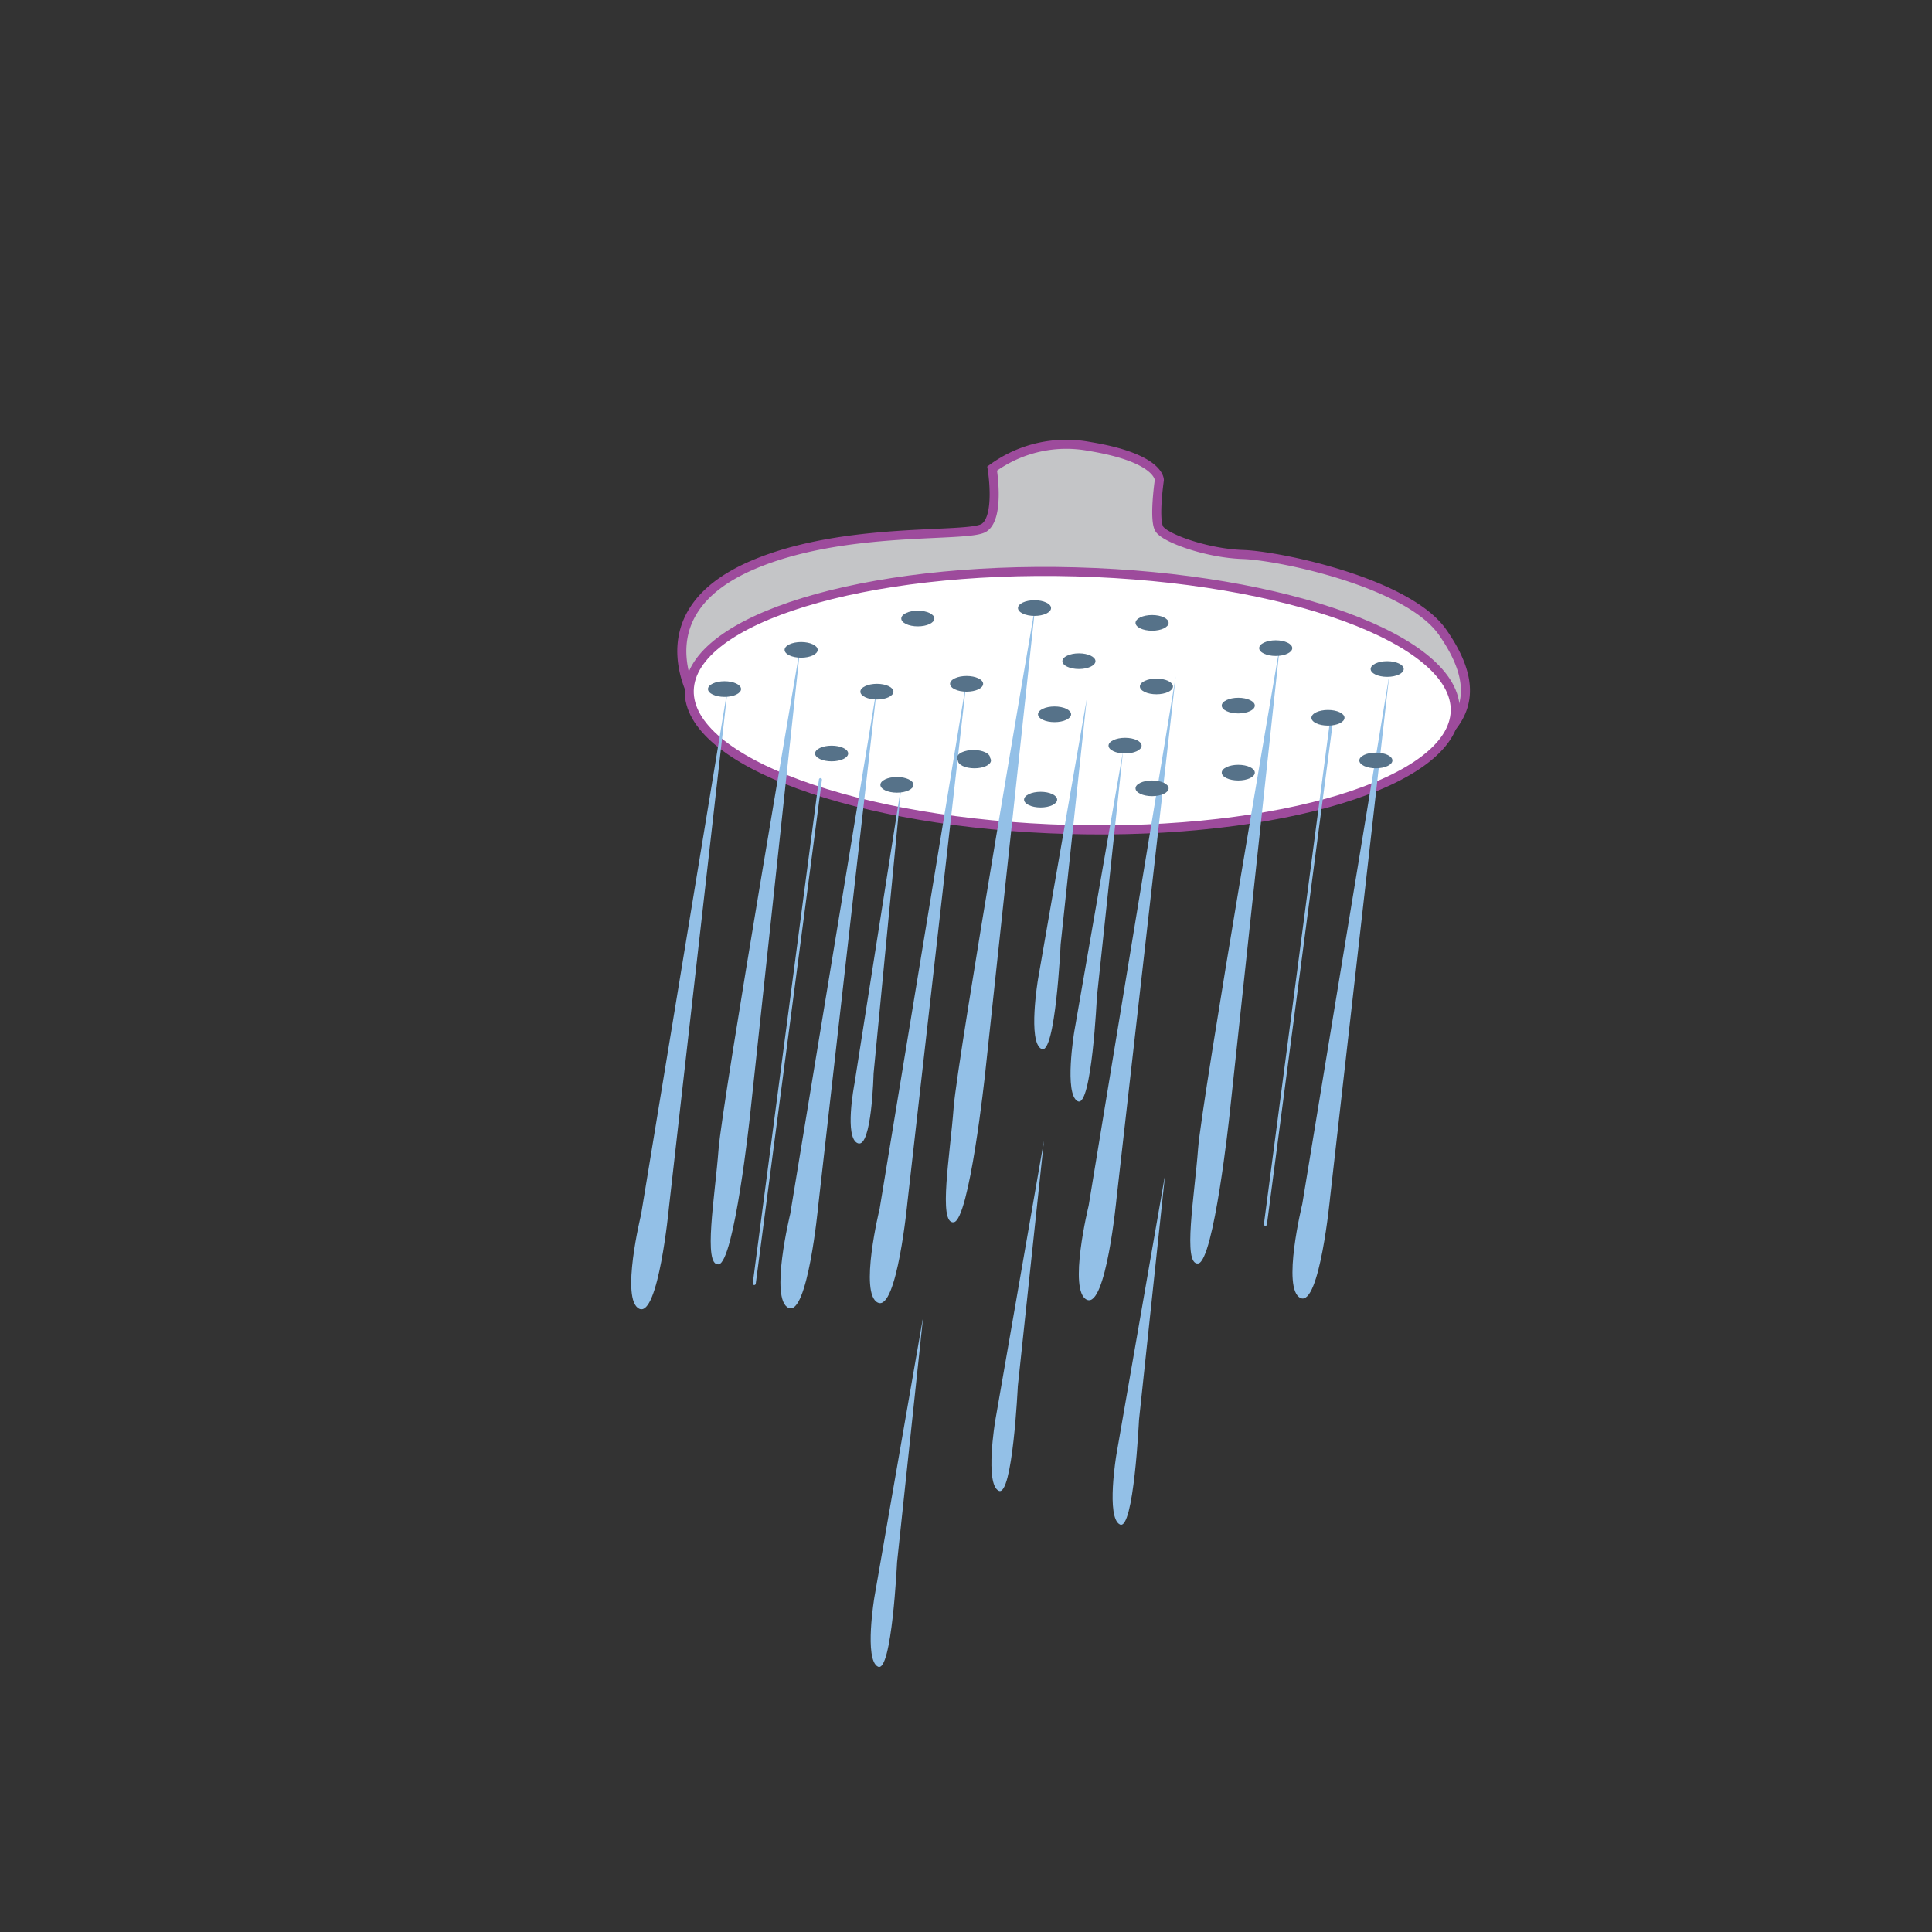 <svg id="word" xmlns="http://www.w3.org/2000/svg" viewBox="0 0 160 160"><rect x="0" y="0" width="160" height="160" fill="#333333" stroke="none"/><defs><style>.cls-1{fill:#c4c5c7;}.cls-1,.cls-2{stroke:#9d4b9c;stroke-width:0.75px;}.cls-2{fill:#fff;}.cls-3{fill:#93c0e7;}.cls-4{fill:none;stroke:#93c0e7;stroke-linecap:round;stroke-width:0.25px;}.cls-5{fill:#567289;}</style></defs><path class="cls-1" d="M58.03,58.8s-5.577-7.789,4.327-12.019c7.634-3.261,17.788-2.211,19.134-3.076s.674-4.9.674-4.9a10.38,10.38,0,0,1,8.077-1.828c5.865.963,5.769,2.788,5.769,2.788s-.481,3.27,0,4.039,3.942,2.019,6.924,2.116,13.653,2.307,16.538,6.443,2.308,6.923-.673,9.231"/><path class="cls-2" d="M120.517,58.887c-.158,5.891-14.489,10.283-32.008,9.808S56.92,63.059,57.08,57.165s14.49-10.283,32.008-9.807S120.677,52.994,120.517,58.887Z"/><path class="cls-3" d="M85.757,50.021s-6.49,37.789-6.779,41.684-1.3,9.663,0,9.519,2.6-12.26,2.6-12.26Z"/><path class="cls-3" d="M80.06,56.246l-7.211,43.847s-1.731,7.067-.145,7.788,2.452-8.365,2.452-8.365Z"/><path class="cls-3" d="M76.454,109.035l-4.038,23.222s-.866,5.192.288,5.769,1.587-8.654,1.587-8.654Z"/><line class="cls-4" x1="67.945" y1="64.564" x2="62.465" y2="106.297"/><path class="cls-3" d="M106,53.434s-6.49,37.789-6.779,41.684-1.3,9.663,0,9.519,2.6-12.26,2.6-12.26Z"/><path class="cls-3" d="M97.368,56.006,90.156,99.853s-1.73,7.067-.144,7.788,2.452-8.365,2.452-8.365Z"/><path class="cls-3" d="M93.005,62.209,88.967,85.43s-.866,5.193.288,5.77,1.587-8.654,1.587-8.654Z"/><path class="cls-3" d="M66.286,53.506S59.8,91.3,59.507,95.189s-1.3,9.663,0,9.519,2.6-12.26,2.6-12.26Z"/><path class="cls-3" d="M72.657,56.679l-7.212,43.846s-1.73,7.068-.144,7.789,2.452-8.366,2.452-8.366Z"/><path class="cls-3" d="M74.651,64.974,70.757,89.782s-.865,4.471.289,4.9,1.3-5.769,1.3-5.769Z"/><path class="cls-3" d="M86.455,94.468l-4.039,23.221s-.865,5.193.289,5.769,1.586-8.654,1.586-8.654Z"/><path class="cls-3" d="M90,57.882,85.963,81.1s-.866,5.193.288,5.77,1.587-8.654,1.587-8.654Z"/><path class="cls-3" d="M60.3,56.752,53.089,100.6s-1.731,7.067-.145,7.788,2.452-8.365,2.452-8.365Z"/><path class="cls-3" d="M115.061,55.863,107.85,99.71s-1.731,7.067-.144,7.788,2.452-8.365,2.452-8.365Z"/><line class="cls-4" x1="110.277" y1="59.66" x2="104.796" y2="101.392"/><ellipse class="cls-5" cx="66.347" cy="53.819" rx="1.37" ry="0.649"/><ellipse class="cls-5" cx="85.674" cy="50.357" rx="1.37" ry="0.649"/><ellipse class="cls-5" cx="102.549" cy="58.434" rx="1.37" ry="0.649"/><ellipse class="cls-5" cx="60.001" cy="57.064" rx="1.37" ry="0.649"/><ellipse class="cls-5" cx="95.41" cy="51.583" rx="1.37" ry="0.649"/><ellipse class="cls-5" cx="76.01" cy="51.223" rx="1.37" ry="0.649"/><ellipse class="cls-5" cx="80.049" cy="56.631" rx="1.37" ry="0.649"/><ellipse class="cls-5" cx="95.77" cy="56.848" rx="1.37" ry="0.649"/><ellipse class="cls-5" cx="86.179" cy="66.223" rx="1.37" ry="0.649"/><ellipse class="cls-5" cx="72.621" cy="57.28" rx="1.37" ry="0.649"/><ellipse class="cls-5" cx="109.977" cy="59.444" rx="1.37" ry="0.649"/><ellipse class="cls-5" cx="89.352" cy="54.756" rx="1.37" ry="0.649"/><ellipse class="cls-5" cx="87.333" cy="59.155" rx="1.37" ry="0.649"/><ellipse class="cls-5" cx="105.65" cy="53.675" rx="1.37" ry="0.649"/><ellipse class="cls-5" cx="95.41" cy="65.285" rx="1.37" ry="0.649"/><ellipse class="cls-5" cx="80.698" cy="62.978" rx="1.37" ry="0.649"/><ellipse class="cls-5" cx="114.881" cy="55.405" rx="1.37" ry="0.649"/><ellipse class="cls-5" cx="102.549" cy="63.987" rx="1.37" ry="0.649"/><ellipse class="cls-5" cx="68.871" cy="62.401" rx="1.37" ry="0.649"/><ellipse class="cls-5" cx="93.174" cy="61.752" rx="1.37" ry="0.649"/><ellipse class="cls-5" cx="74.28" cy="64.997" rx="1.37" ry="0.649"/><ellipse class="cls-5" cx="113.944" cy="62.978" rx="1.37" ry="0.649"/><ellipse class="cls-5" cx="80.626" cy="62.761" rx="1.37" ry="0.649"/><path class="cls-3" d="M96.492,97.258l-4.039,23.221s-.865,5.192.288,5.769,1.587-8.654,1.587-8.654Z"/></svg>